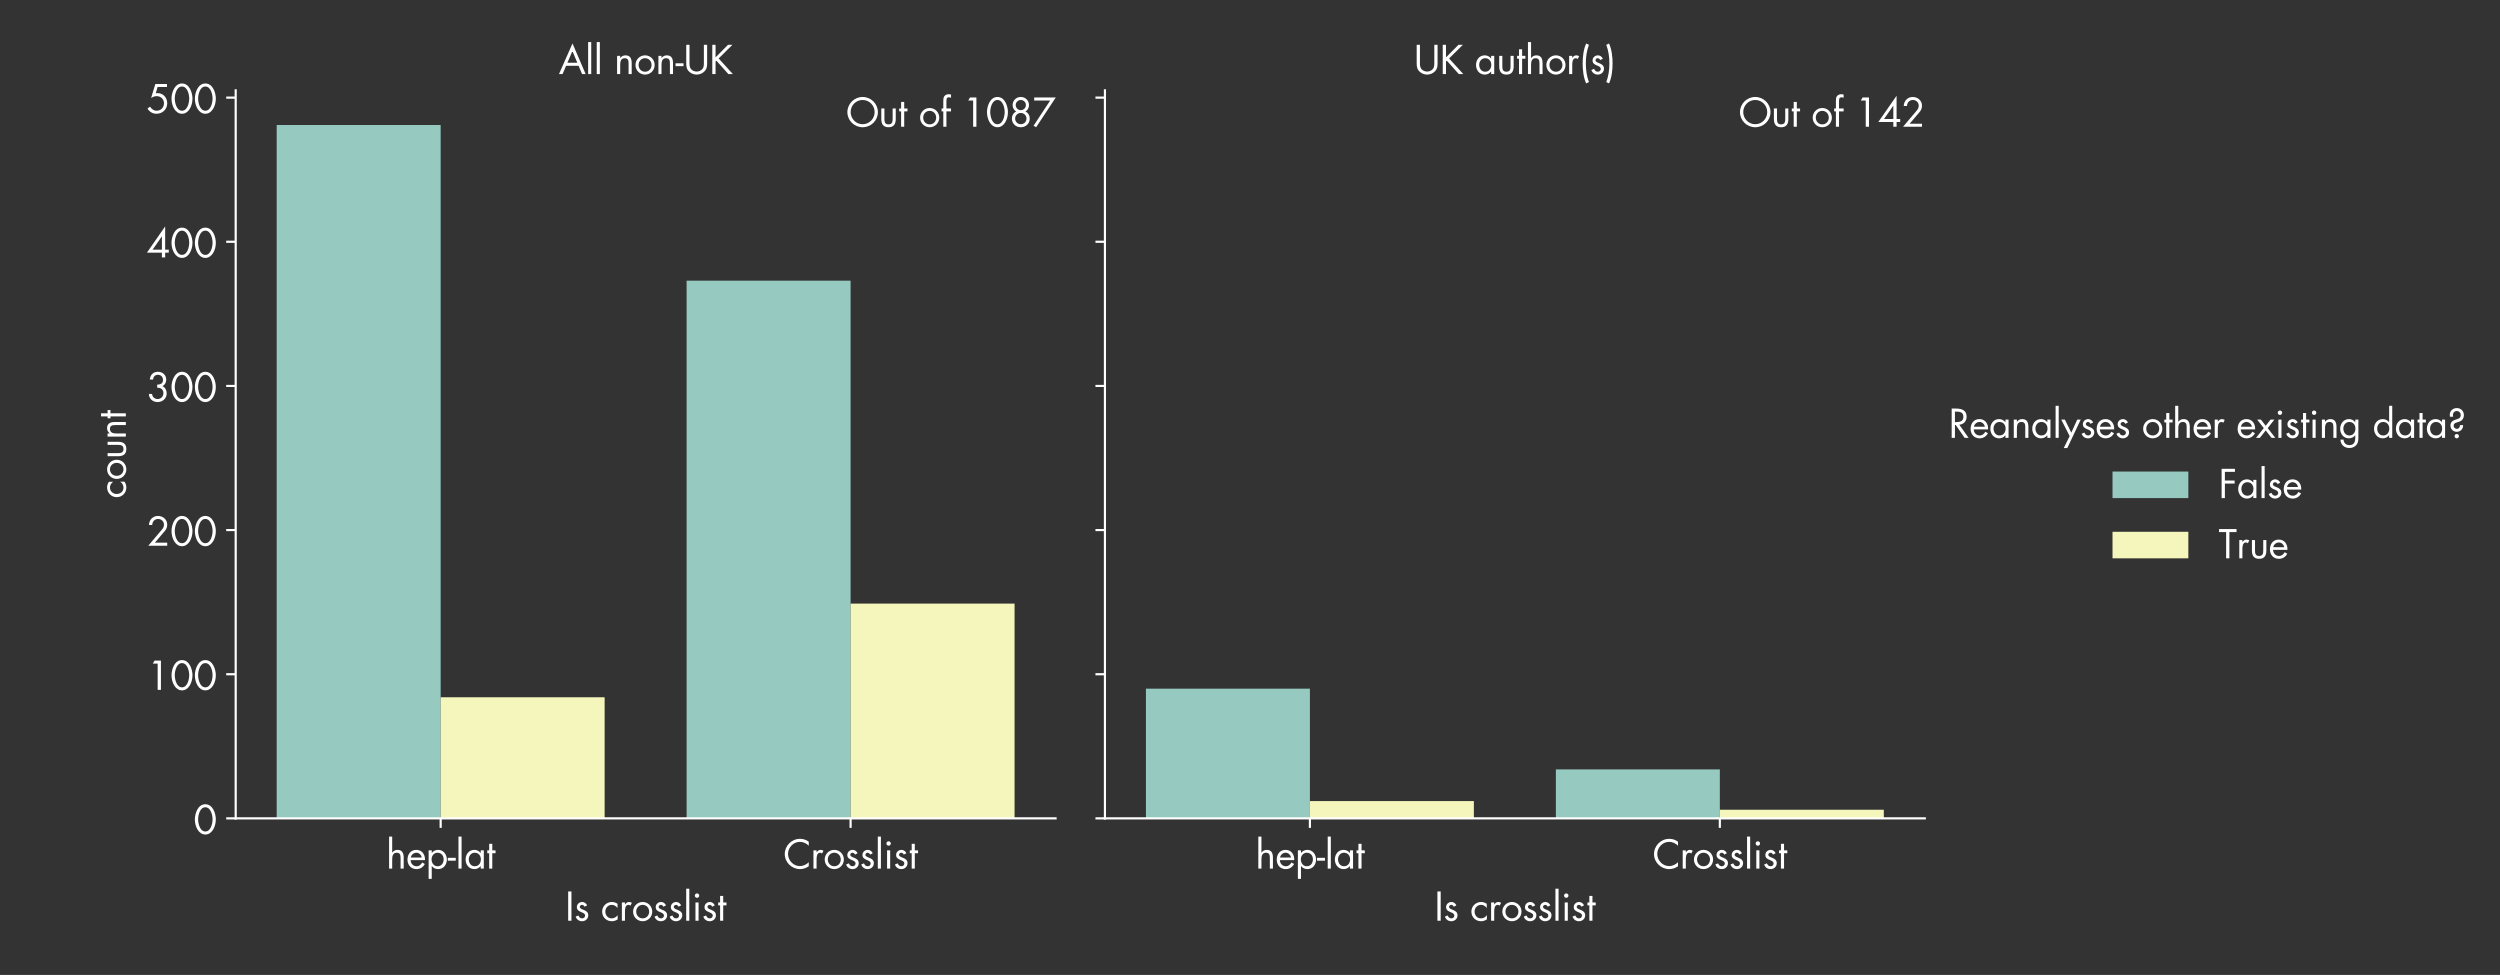 <?xml version="1.0" encoding="utf-8" standalone="no"?>
<!DOCTYPE svg PUBLIC "-//W3C//DTD SVG 1.1//EN"
  "http://www.w3.org/Graphics/SVG/1.1/DTD/svg11.dtd">
<svg xmlns:xlink="http://www.w3.org/1999/xlink" width="923.17pt" height="360pt" viewBox="0 0 923.17 360" xmlns="http://www.w3.org/2000/svg" version="1.1">
 <rect x="0" y="0" width="923.17" height="360" fill="#333333" stroke="none"/>
 <defs>
  <style type="text/css">*{stroke-linejoin: round; stroke-linecap: butt}</style>
 </defs>
 <g id="figure_1">
  <g id="patch_1">
   <path d="M 0 360 
L 923.17 360 
L 923.17 0 
L 0 0 
L 0 360 
z
" style="fill: none"/>
  </g>
  <g id="axes_1">
   <g id="patch_2">
    <path d="M 87.034 302.2 
L 389.785 302.2 
L 389.785 33.36 
L 87.034 33.36 
L 87.034 302.2 
z
" style="fill: none"/>
   </g>
   <g id="patch_3">
    <path d="M 102.172 302.2 
L 162.722 302.2 
L 162.722 46.162 
L 102.172 46.162 
z
" clip-path="url(#p1c4e2665a9)" style="fill: #96cac1"/>
   </g>
   <g id="patch_4">
    <path d="M 253.547 302.2 
L 314.098 302.2 
L 314.098 103.651 
L 253.547 103.651 
z
" clip-path="url(#p1c4e2665a9)" style="fill: #96cac1"/>
   </g>
   <g id="patch_5">
    <path d="M 162.722 302.2 
L 223.272 302.2 
L 223.272 257.486 
L 162.722 257.486 
z
" clip-path="url(#p1c4e2665a9)" style="fill: #f5f6bc"/>
   </g>
   <g id="patch_6">
    <path d="M 314.098 302.2 
L 374.648 302.2 
L 374.648 222.887 
L 314.098 222.887 
z
" clip-path="url(#p1c4e2665a9)" style="fill: #f5f6bc"/>
   </g>
   <g id="matplotlib.axis_1">
    <g id="xtick_1">
     <g id="line2d_1">
      <defs>
       <path id="m5b137fca04" d="M 0 0 
L 0 3.5 
" style="stroke: #ffffff; stroke-width: 0.8"/>
      </defs>
      <g>
       <use xlink:href="#m5b137fca04" x="162.722" y="302.2" style="fill: #ffffff; stroke: #ffffff; stroke-width: 0.8"/>
      </g>
     </g>
     <g id="text_1">
      <!-- hep-lat -->
      <g style="fill: #ffffff" transform="translate(142.589 320.75)scale(0.14 -0.14)">
       <defs>
        <path id="Futura-Book-68" d="M 486 5280 
L 486 0 
L 998 0 
L 998 1427 
C 998 1965 1043 2618 1747 2618 
C 2342 2618 2381 2182 2381 1696 
L 2381 0 
L 2893 0 
L 2893 1786 
C 2893 2490 2701 3091 1869 3091 
C 1498 3091 1222 2931 1011 2643 
L 998 2656 
L 998 5280 
L 486 5280 
z
" transform="scale(0.016)"/>
        <path id="Futura-Book-65" d="M 3104 1395 
C 3155 2291 2643 3091 1677 3091 
C 736 3091 218 2355 218 1466 
C 218 602 794 -83 1690 -83 
C 2304 -83 2790 224 3078 762 
L 2643 1011 
C 2445 653 2163 390 1728 390 
C 1146 390 749 838 742 1395 
L 3104 1395 
z
M 768 1830 
C 832 2266 1242 2618 1683 2618 
C 2131 2618 2496 2266 2566 1830 
L 768 1830 
z
" transform="scale(0.016)"/>
        <path id="Futura-Book-70" d="M 1926 2618 
C 2560 2618 2938 2131 2938 1530 
C 2938 922 2592 390 1933 390 
C 1293 390 947 947 947 1536 
C 947 2099 1331 2618 1926 2618 
z
M 973 3008 
L 461 3008 
L 461 -1690 
L 973 -1690 
L 973 422 
L 986 422 
C 1229 96 1606 -83 2016 -83 
C 2918 -83 3462 640 3462 1498 
C 3462 2330 2906 3091 2022 3091 
C 1606 3091 1235 2912 986 2579 
L 973 2579 
L 973 3008 
z
" transform="scale(0.016)"/>
        <path id="Futura-Book-2d" d="M 13 1779 
L 13 1306 
L 1325 1306 
L 1325 1779 
L 13 1779 
z
" transform="scale(0.016)"/>
        <path id="Futura-Book-6c" d="M 986 5280 
L 474 5280 
L 474 0 
L 986 0 
L 986 5280 
z
" transform="scale(0.016)"/>
        <path id="Futura-Book-61" d="M 1734 2618 
C 2368 2618 2746 2131 2746 1530 
C 2746 922 2400 390 1741 390 
C 1101 390 755 947 755 1536 
C 755 2099 1139 2618 1734 2618 
z
M 3232 3008 
L 2720 3008 
L 2720 2579 
L 2707 2579 
C 2458 2899 2086 3091 1677 3091 
C 774 3091 230 2355 230 1498 
C 230 666 787 -83 1670 -83 
C 2093 -83 2445 83 2707 416 
L 2720 416 
L 2720 0 
L 3232 0 
L 3232 3008 
z
" transform="scale(0.016)"/>
        <path id="Futura-Book-74" d="M 1024 2534 
L 1562 2534 
L 1562 3008 
L 1024 3008 
L 1024 4090 
L 512 4090 
L 512 3008 
L 198 3008 
L 198 2534 
L 512 2534 
L 512 0 
L 1024 0 
L 1024 2534 
z
" transform="scale(0.016)"/>
       </defs>
       <use xlink:href="#Futura-Book-68"/>
       <use xlink:href="#Futura-Book-65" x="52.8"/>
       <use xlink:href="#Futura-Book-70" x="104.7"/>
       <use xlink:href="#Futura-Book-2d" x="162.4"/>
       <use xlink:href="#Futura-Book-6c" x="183.2"/>
       <use xlink:href="#Futura-Book-61" x="205.9"/>
       <use xlink:href="#Futura-Book-74" x="263.6"/>
      </g>
     </g>
    </g>
    <g id="xtick_2">
     <g id="line2d_2">
      <g>
       <use xlink:href="#m5b137fca04" x="314.098" y="302.2" style="fill: #ffffff; stroke: #ffffff; stroke-width: 0.8"/>
      </g>
     </g>
     <g id="text_2">
      <!-- Crosslist -->
      <g style="fill: #ffffff" transform="translate(289.315 320.75)scale(0.14 -0.14)">
       <defs>
        <path id="Futura-Book-43" d="M 4166 4435 
C 3738 4755 3264 4909 2726 4909 
C 1344 4909 211 3776 211 2394 
C 211 1024 1363 -83 2726 -83 
C 3238 -83 3750 90 4166 390 
L 4166 1056 
C 3782 672 3251 416 2707 416 
C 1626 416 749 1350 749 2413 
C 749 3475 1619 4410 2694 4410 
C 3251 4410 3782 4166 4166 3770 
L 4166 4435 
z
" transform="scale(0.016)"/>
        <path id="Futura-Book-72" d="M 973 3008 
L 461 3008 
L 461 0 
L 973 0 
L 973 1504 
C 973 1894 998 2618 1562 2618 
C 1696 2618 1766 2554 1869 2483 
L 2112 2950 
C 1965 3034 1824 3091 1651 3091 
C 1318 3091 1165 2918 986 2682 
L 973 2682 
L 973 3008 
z
" transform="scale(0.016)"/>
        <path id="Futura-Book-6f" d="M 1798 -83 
C 2675 -83 3379 614 3379 1498 
C 3379 2381 2682 3091 1798 3091 
C 915 3091 218 2381 218 1498 
C 218 614 922 -83 1798 -83 
z
M 1798 2618 
C 2432 2618 2867 2112 2867 1504 
C 2867 890 2432 390 1798 390 
C 1165 390 730 890 730 1504 
C 730 2112 1165 2618 1798 2618 
z
" transform="scale(0.016)"/>
        <path id="Futura-Book-73" d="M 2131 2534 
C 1997 2848 1677 3091 1331 3091 
C 845 3091 435 2746 435 2240 
C 435 1293 1792 1523 1792 851 
C 1792 576 1581 390 1306 390 
C 966 390 819 589 691 870 
L 237 678 
C 397 205 794 -83 1299 -83 
C 1856 -83 2317 326 2317 896 
C 2317 1402 1971 1613 1619 1760 
C 1267 1907 922 2010 922 2285 
C 922 2477 1114 2618 1293 2618 
C 1478 2618 1632 2470 1702 2310 
L 2131 2534 
z
" transform="scale(0.016)"/>
        <path id="Futura-Book-69" d="M 1094 3008 
L 582 3008 
L 582 0 
L 1094 0 
L 1094 3008 
z
M 838 4506 
C 640 4506 474 4339 474 4141 
C 474 3936 640 3776 838 3776 
C 1037 3776 1203 3936 1203 4141 
C 1203 4339 1037 4506 838 4506 
z
" transform="scale(0.016)"/>
       </defs>
       <use xlink:href="#Futura-Book-43"/>
       <use xlink:href="#Futura-Book-72" x="71.7"/>
       <use xlink:href="#Futura-Book-6f" x="105.2"/>
       <use xlink:href="#Futura-Book-73" x="161.4"/>
       <use xlink:href="#Futura-Book-73" x="201.3"/>
       <use xlink:href="#Futura-Book-6c" x="241.2"/>
       <use xlink:href="#Futura-Book-69" x="263.9"/>
       <use xlink:href="#Futura-Book-73" x="290.1"/>
       <use xlink:href="#Futura-Book-74" x="330"/>
      </g>
     </g>
    </g>
    <g id="text_3">
     <!-- Is crosslist -->
     <g style="fill: #ffffff" transform="translate(208.693 339.997)scale(0.14 -0.14)">
      <defs>
       <path id="Futura-Book-49" d="M 1037 4826 
L 499 4826 
L 499 0 
L 1037 0 
L 1037 4826 
z
" transform="scale(0.016)"/>
       <path id="Futura-Book-20" transform="scale(0.016)"/>
       <path id="Futura-Book-63" d="M 2720 2790 
C 2451 2982 2118 3091 1792 3091 
C 909 3091 186 2400 186 1504 
C 186 595 877 -83 1786 -83 
C 2144 -83 2445 26 2739 224 
L 2739 909 
L 2726 909 
C 2477 582 2176 390 1747 390 
C 1120 390 710 909 710 1504 
C 710 2106 1152 2618 1773 2618 
C 2176 2618 2470 2413 2707 2112 
L 2720 2112 
L 2720 2790 
z
" transform="scale(0.016)"/>
      </defs>
      <use xlink:href="#Futura-Book-49"/>
      <use xlink:href="#Futura-Book-73" x="23.9"/>
      <use xlink:href="#Futura-Book-20" x="63.8"/>
      <use xlink:href="#Futura-Book-63" x="94.6"/>
      <use xlink:href="#Futura-Book-72" x="142.2"/>
      <use xlink:href="#Futura-Book-6f" x="175.7"/>
      <use xlink:href="#Futura-Book-73" x="231.9"/>
      <use xlink:href="#Futura-Book-73" x="271.8"/>
      <use xlink:href="#Futura-Book-6c" x="311.7"/>
      <use xlink:href="#Futura-Book-69" x="334.4"/>
      <use xlink:href="#Futura-Book-73" x="360.6"/>
      <use xlink:href="#Futura-Book-74" x="400.5"/>
     </g>
    </g>
   </g>
   <g id="matplotlib.axis_2">
    <g id="ytick_1">
     <g id="line2d_3">
      <defs>
       <path id="m4bc69b29cf" d="M 0 0 
L -3.5 0 
" style="stroke: #ffffff; stroke-width: 0.8"/>
      </defs>
      <g>
       <use xlink:href="#m4bc69b29cf" x="87.034" y="302.2" style="fill: #ffffff; stroke: #ffffff; stroke-width: 0.8"/>
      </g>
     </g>
     <g id="text_4">
      <!-- 0 -->
      <g style="fill: #ffffff" transform="translate(71.411 307.975)scale(0.14 -0.14)">
       <defs>
        <path id="Futura-Book-30" d="M 1971 4909 
C 749 4909 243 3398 243 2406 
C 243 1216 870 -83 1971 -83 
C 3072 -83 3699 1216 3699 2406 
C 3699 3398 3194 4909 1971 4909 
z
M 1971 4410 
C 2880 4410 3174 3066 3162 2381 
C 3149 1702 2861 416 1971 416 
C 1082 416 794 1702 781 2381 
C 768 3066 1062 4410 1971 4410 
z
" transform="scale(0.016)"/>
       </defs>
       <use xlink:href="#Futura-Book-30"/>
      </g>
     </g>
    </g>
    <g id="ytick_2">
     <g id="line2d_4">
      <g>
       <use xlink:href="#m4bc69b29cf" x="87.034" y="248.97" style="fill: #ffffff; stroke: #ffffff; stroke-width: 0.8"/>
      </g>
     </g>
     <g id="text_5">
      <!-- 100 -->
      <g style="fill: #ffffff" transform="translate(54.165 254.745)scale(0.14 -0.14)">
       <defs>
        <path id="Futura-Book-31" d="M 1811 4326 
L 1811 0 
L 2349 0 
L 2349 4826 
L 1293 4826 
L 1011 4326 
L 1811 4326 
z
" transform="scale(0.016)"/>
       </defs>
       <use xlink:href="#Futura-Book-31"/>
       <use xlink:href="#Futura-Book-30" x="61.6"/>
       <use xlink:href="#Futura-Book-30" x="123.2"/>
      </g>
     </g>
    </g>
    <g id="ytick_3">
     <g id="line2d_5">
      <g>
       <use xlink:href="#m4bc69b29cf" x="87.034" y="195.739" style="fill: #ffffff; stroke: #ffffff; stroke-width: 0.8"/>
      </g>
     </g>
     <g id="text_6">
      <!-- 200 -->
      <g style="fill: #ffffff" transform="translate(54.165 201.514)scale(0.14 -0.14)">
       <defs>
        <path id="Futura-Book-32" d="M 1350 499 
L 3021 2464 
C 3270 2752 3386 3091 3386 3482 
C 3386 4320 2675 4909 1869 4909 
C 1018 4909 397 4262 378 3418 
L 915 3418 
C 928 3981 1306 4410 1888 4410 
C 2413 4410 2848 4013 2848 3475 
C 2848 3162 2714 2899 2522 2669 
L 262 0 
L 3386 0 
L 3386 499 
L 1350 499 
z
" transform="scale(0.016)"/>
       </defs>
       <use xlink:href="#Futura-Book-32"/>
       <use xlink:href="#Futura-Book-30" x="61.6"/>
       <use xlink:href="#Futura-Book-30" x="123.2"/>
      </g>
     </g>
    </g>
    <g id="ytick_4">
     <g id="line2d_6">
      <g>
       <use xlink:href="#m4bc69b29cf" x="87.034" y="142.509" style="fill: #ffffff; stroke: #ffffff; stroke-width: 0.8"/>
      </g>
     </g>
     <g id="text_7">
      <!-- 300 -->
      <g style="fill: #ffffff" transform="translate(54.165 148.284)scale(0.14 -0.14)">
       <defs>
        <path id="Futura-Book-33" d="M 1734 2285 
C 2323 2304 2758 1997 2758 1382 
C 2758 851 2355 416 1818 416 
C 1331 416 915 762 890 1254 
L 365 1254 
C 378 448 1018 -83 1798 -83 
C 2624 -83 3296 506 3296 1350 
C 3296 1843 3072 2323 2605 2534 
C 2995 2733 3226 3162 3226 3590 
C 3226 4384 2630 4909 1856 4909 
C 1062 4909 595 4403 518 3635 
L 1050 3635 
C 1094 4090 1363 4410 1843 4410 
C 2349 4410 2688 4077 2688 3565 
C 2688 2957 2246 2803 1734 2784 
L 1734 2285 
z
" transform="scale(0.016)"/>
       </defs>
       <use xlink:href="#Futura-Book-33"/>
       <use xlink:href="#Futura-Book-30" x="61.6"/>
       <use xlink:href="#Futura-Book-30" x="123.2"/>
      </g>
     </g>
    </g>
    <g id="ytick_5">
     <g id="line2d_7">
      <g>
       <use xlink:href="#m4bc69b29cf" x="87.034" y="89.279" style="fill: #ffffff; stroke: #ffffff; stroke-width: 0.8"/>
      </g>
     </g>
     <g id="text_8">
      <!-- 400 -->
      <g style="fill: #ffffff" transform="translate(54.165 95.054)scale(0.14 -0.14)">
       <defs>
        <path id="Futura-Book-34" d="M 3046 1280 
L 3046 5094 
L 3034 5094 
L 38 781 
L 2509 781 
L 2509 0 
L 3046 0 
L 3046 781 
L 3642 781 
L 3642 1280 
L 3046 1280 
z
M 2509 1280 
L 979 1280 
L 2496 3462 
L 2509 3462 
L 2509 1280 
z
" transform="scale(0.016)"/>
       </defs>
       <use xlink:href="#Futura-Book-34"/>
       <use xlink:href="#Futura-Book-30" x="61.6"/>
       <use xlink:href="#Futura-Book-30" x="123.2"/>
      </g>
     </g>
    </g>
    <g id="ytick_6">
     <g id="line2d_8">
      <g>
       <use xlink:href="#m4bc69b29cf" x="87.034" y="36.048" style="fill: #ffffff; stroke: #ffffff; stroke-width: 0.8"/>
      </g>
     </g>
     <g id="text_9">
      <!-- 500 -->
      <g style="fill: #ffffff" transform="translate(54.165 41.823)scale(0.14 -0.14)">
       <defs>
        <path id="Futura-Book-35" d="M 3347 4326 
L 3347 4826 
L 1427 4826 
L 730 2515 
C 1005 2694 1312 2822 1645 2822 
C 2317 2822 2848 2336 2848 1651 
C 2848 947 2342 416 1632 416 
C 1171 416 781 698 563 1088 
L 134 781 
C 454 237 979 -83 1613 -83 
C 2598 -83 3386 640 3386 1638 
C 3386 2573 2733 3322 1779 3322 
L 1491 3296 
L 1805 4326 
L 3347 4326 
z
" transform="scale(0.016)"/>
       </defs>
       <use xlink:href="#Futura-Book-35"/>
       <use xlink:href="#Futura-Book-30" x="61.6"/>
       <use xlink:href="#Futura-Book-30" x="123.2"/>
      </g>
     </g>
    </g>
    <g id="text_10">
     <!-- count -->
     <g style="fill: #ffffff" transform="translate(46.468 184.006)rotate(-90)scale(0.14 -0.14)">
      <defs>
       <path id="Futura-Book-75" d="M 960 3008 
L 448 3008 
L 448 1274 
C 448 474 749 -83 1638 -83 
C 2528 -83 2829 474 2829 1274 
L 2829 3008 
L 2317 3008 
L 2317 1331 
C 2317 826 2259 390 1638 390 
C 1018 390 960 826 960 1331 
L 960 3008 
z
" transform="scale(0.016)"/>
       <path id="Futura-Book-6e" d="M 998 3008 
L 486 3008 
L 486 0 
L 998 0 
L 998 1427 
C 998 1965 1043 2618 1747 2618 
C 2342 2618 2381 2182 2381 1696 
L 2381 0 
L 2893 0 
L 2893 1786 
C 2893 2490 2701 3091 1869 3091 
C 1498 3091 1222 2931 1011 2643 
L 998 2643 
L 998 3008 
z
" transform="scale(0.016)"/>
      </defs>
      <use xlink:href="#Futura-Book-63"/>
      <use xlink:href="#Futura-Book-6f" x="47.6"/>
      <use xlink:href="#Futura-Book-75" x="103.8"/>
      <use xlink:href="#Futura-Book-6e" x="155"/>
      <use xlink:href="#Futura-Book-74" x="207.8"/>
     </g>
    </g>
   </g>
   <g id="patch_7">
    <path d="M 87.034 302.2 
L 87.034 33.36 
" style="fill: none; stroke: #ffffff; stroke-width: 0.8; stroke-linejoin: miter; stroke-linecap: square"/>
   </g>
   <g id="patch_8">
    <path d="M 87.034 302.2 
L 389.785 302.2 
" style="fill: none; stroke: #ffffff; stroke-width: 0.8; stroke-linejoin: miter; stroke-linecap: square"/>
   </g>
   <g id="text_11">
    <!-- Out of 1087 -->
    <g style="fill: #ffffff" transform="translate(312.367 46.802)scale(0.14 -0.14)">
     <defs>
      <path id="Futura-Book-4f" d="M 2758 4909 
C 1382 4909 243 3789 243 2406 
C 243 1018 1382 -83 2758 -83 
C 4134 -83 5274 1018 5274 2406 
C 5274 3789 4134 4909 2758 4909 
z
M 2758 4410 
C 3866 4410 4736 3507 4736 2413 
C 4736 1325 3853 416 2758 416 
C 1664 416 781 1325 781 2413 
C 781 3507 1651 4410 2758 4410 
z
" transform="scale(0.016)"/>
      <path id="Futura-Book-66" d="M 1043 2534 
L 1805 2534 
L 1805 3008 
L 1043 3008 
L 1043 4026 
C 1043 4557 1043 4851 1459 4851 
C 1587 4851 1690 4819 1805 4781 
L 1805 5299 
C 1683 5338 1562 5363 1440 5363 
C 1133 5363 832 5254 666 4986 
C 531 4768 531 4454 531 4205 
L 531 3008 
L 250 3008 
L 250 2534 
L 531 2534 
L 531 0 
L 1043 0 
L 1043 2534 
z
" transform="scale(0.016)"/>
      <path id="Futura-Book-38" d="M 1971 2272 
C 2496 2272 2906 1856 2906 1344 
C 2906 832 2496 416 1971 416 
C 1446 416 1037 832 1037 1344 
C 1037 1856 1446 2272 1971 2272 
z
M 1971 4909 
C 1216 4909 621 4339 621 3565 
C 621 3142 838 2720 1210 2509 
C 755 2304 499 1843 499 1350 
C 499 518 1139 -83 1971 -83 
C 2803 -83 3443 518 3443 1350 
C 3443 1843 3187 2304 2733 2509 
C 3104 2720 3322 3142 3322 3565 
C 3322 4339 2726 4909 1971 4909 
z
M 1971 4410 
C 2432 4410 2810 4038 2810 3578 
C 2810 3110 2432 2733 1971 2733 
C 1510 2733 1133 3110 1133 3578 
C 1133 4038 1510 4410 1971 4410 
z
" transform="scale(0.016)"/>
      <path id="Futura-Book-37" d="M 2963 4326 
L 224 166 
L 646 -83 
L 3885 4826 
L 326 4826 
L 326 4326 
L 2963 4326 
z
" transform="scale(0.016)"/>
     </defs>
     <use xlink:href="#Futura-Book-4f"/>
     <use xlink:href="#Futura-Book-75" x="86.2"/>
     <use xlink:href="#Futura-Book-74" x="137.4"/>
     <use xlink:href="#Futura-Book-20" x="161.4"/>
     <use xlink:href="#Futura-Book-6f" x="192.2"/>
     <use xlink:href="#Futura-Book-66" x="248.4"/>
     <use xlink:href="#Futura-Book-20" x="275.8"/>
     <use xlink:href="#Futura-Book-31" x="306.6"/>
     <use xlink:href="#Futura-Book-30" x="368.2"/>
     <use xlink:href="#Futura-Book-38" x="429.8"/>
     <use xlink:href="#Futura-Book-37" x="491.4"/>
    </g>
   </g>
   <g id="text_12">
    <!-- All non-UK -->
    <g style="fill: #ffffff" transform="translate(206.329 27.36)scale(0.14 -0.14)">
     <defs>
      <path id="Futura-Book-41" d="M 3270 1370 
L 3840 0 
L 4435 0 
L 2266 5056 
L 38 0 
L 627 0 
L 1210 1370 
L 3270 1370 
z
M 3059 1869 
L 1427 1869 
L 2253 3802 
L 3059 1869 
z
" transform="scale(0.016)"/>
      <path id="Futura-Book-55" d="M 1011 4826 
L 474 4826 
L 474 1805 
C 474 1254 525 813 947 410 
C 1274 90 1741 -83 2195 -83 
C 2682 -83 3162 109 3494 467 
C 3878 864 3917 1280 3917 1805 
L 3917 4826 
L 3379 4826 
L 3379 1952 
C 3379 1574 3398 1152 3142 845 
C 2918 576 2541 416 2195 416 
C 1843 416 1434 582 1222 877 
C 998 1184 1011 1594 1011 1952 
L 1011 4826 
z
" transform="scale(0.016)"/>
      <path id="Futura-Book-4b" d="M 1024 2758 
L 1024 4826 
L 486 4826 
L 486 0 
L 1024 0 
L 1024 2080 
L 1158 2214 
L 3136 0 
L 3878 0 
L 1536 2579 
L 3802 4826 
L 3078 4826 
L 1024 2758 
z
" transform="scale(0.016)"/>
     </defs>
     <use xlink:href="#Futura-Book-41"/>
     <use xlink:href="#Futura-Book-6c" x="69.9"/>
     <use xlink:href="#Futura-Book-6c" x="92.6"/>
     <use xlink:href="#Futura-Book-20" x="115.3"/>
     <use xlink:href="#Futura-Book-6e" x="146.1"/>
     <use xlink:href="#Futura-Book-6f" x="198.9"/>
     <use xlink:href="#Futura-Book-6e" x="255.1"/>
     <use xlink:href="#Futura-Book-2d" x="307.9"/>
     <use xlink:href="#Futura-Book-55" x="328.7"/>
     <use xlink:href="#Futura-Book-4b" x="397.2"/>
    </g>
   </g>
  </g>
  <g id="axes_2">
   <g id="patch_9">
    <path d="M 408.017 302.2 
L 710.768 302.2 
L 710.768 33.36 
L 408.017 33.36 
L 408.017 302.2 
z
" style="fill: none"/>
   </g>
   <g id="patch_10">
    <path d="M 423.155 302.2 
L 483.705 302.2 
L 483.705 254.293 
L 423.155 254.293 
z
" clip-path="url(#p7a5be5d4fb)" style="fill: #96cac1"/>
   </g>
   <g id="patch_11">
    <path d="M 574.53 302.2 
L 635.081 302.2 
L 635.081 284.102 
L 574.53 284.102 
z
" clip-path="url(#p7a5be5d4fb)" style="fill: #96cac1"/>
   </g>
   <g id="patch_12">
    <path d="M 483.705 302.2 
L 544.255 302.2 
L 544.255 295.812 
L 483.705 295.812 
z
" clip-path="url(#p7a5be5d4fb)" style="fill: #f5f6bc"/>
   </g>
   <g id="patch_13">
    <path d="M 635.081 302.2 
L 695.631 302.2 
L 695.631 299.006 
L 635.081 299.006 
z
" clip-path="url(#p7a5be5d4fb)" style="fill: #f5f6bc"/>
   </g>
   <g id="matplotlib.axis_3">
    <g id="xtick_3">
     <g id="line2d_9">
      <g>
       <use xlink:href="#m5b137fca04" x="483.705" y="302.2" style="fill: #ffffff; stroke: #ffffff; stroke-width: 0.8"/>
      </g>
     </g>
     <g id="text_13">
      <!-- hep-lat -->
      <g style="fill: #ffffff" transform="translate(463.573 320.75)scale(0.14 -0.14)">
       <use xlink:href="#Futura-Book-68"/>
       <use xlink:href="#Futura-Book-65" x="52.8"/>
       <use xlink:href="#Futura-Book-70" x="104.7"/>
       <use xlink:href="#Futura-Book-2d" x="162.4"/>
       <use xlink:href="#Futura-Book-6c" x="183.2"/>
       <use xlink:href="#Futura-Book-61" x="205.9"/>
       <use xlink:href="#Futura-Book-74" x="263.6"/>
      </g>
     </g>
    </g>
    <g id="xtick_4">
     <g id="line2d_10">
      <g>
       <use xlink:href="#m5b137fca04" x="635.081" y="302.2" style="fill: #ffffff; stroke: #ffffff; stroke-width: 0.8"/>
      </g>
     </g>
     <g id="text_14">
      <!-- Crosslist -->
      <g style="fill: #ffffff" transform="translate(610.298 320.75)scale(0.14 -0.14)">
       <use xlink:href="#Futura-Book-43"/>
       <use xlink:href="#Futura-Book-72" x="71.7"/>
       <use xlink:href="#Futura-Book-6f" x="105.2"/>
       <use xlink:href="#Futura-Book-73" x="161.4"/>
       <use xlink:href="#Futura-Book-73" x="201.3"/>
       <use xlink:href="#Futura-Book-6c" x="241.2"/>
       <use xlink:href="#Futura-Book-69" x="263.9"/>
       <use xlink:href="#Futura-Book-73" x="290.1"/>
       <use xlink:href="#Futura-Book-74" x="330"/>
      </g>
     </g>
    </g>
    <g id="text_15">
     <!-- Is crosslist -->
     <g style="fill: #ffffff" transform="translate(529.676 339.997)scale(0.14 -0.14)">
      <use xlink:href="#Futura-Book-49"/>
      <use xlink:href="#Futura-Book-73" x="23.9"/>
      <use xlink:href="#Futura-Book-20" x="63.8"/>
      <use xlink:href="#Futura-Book-63" x="94.6"/>
      <use xlink:href="#Futura-Book-72" x="142.2"/>
      <use xlink:href="#Futura-Book-6f" x="175.7"/>
      <use xlink:href="#Futura-Book-73" x="231.9"/>
      <use xlink:href="#Futura-Book-73" x="271.8"/>
      <use xlink:href="#Futura-Book-6c" x="311.7"/>
      <use xlink:href="#Futura-Book-69" x="334.4"/>
      <use xlink:href="#Futura-Book-73" x="360.6"/>
      <use xlink:href="#Futura-Book-74" x="400.5"/>
     </g>
    </g>
   </g>
   <g id="matplotlib.axis_4">
    <g id="ytick_7">
     <g id="line2d_11">
      <g>
       <use xlink:href="#m4bc69b29cf" x="408.017" y="302.2" style="fill: #ffffff; stroke: #ffffff; stroke-width: 0.8"/>
      </g>
     </g>
    </g>
    <g id="ytick_8">
     <g id="line2d_12">
      <g>
       <use xlink:href="#m4bc69b29cf" x="408.017" y="248.97" style="fill: #ffffff; stroke: #ffffff; stroke-width: 0.8"/>
      </g>
     </g>
    </g>
    <g id="ytick_9">
     <g id="line2d_13">
      <g>
       <use xlink:href="#m4bc69b29cf" x="408.017" y="195.739" style="fill: #ffffff; stroke: #ffffff; stroke-width: 0.8"/>
      </g>
     </g>
    </g>
    <g id="ytick_10">
     <g id="line2d_14">
      <g>
       <use xlink:href="#m4bc69b29cf" x="408.017" y="142.509" style="fill: #ffffff; stroke: #ffffff; stroke-width: 0.8"/>
      </g>
     </g>
    </g>
    <g id="ytick_11">
     <g id="line2d_15">
      <g>
       <use xlink:href="#m4bc69b29cf" x="408.017" y="89.279" style="fill: #ffffff; stroke: #ffffff; stroke-width: 0.8"/>
      </g>
     </g>
    </g>
    <g id="ytick_12">
     <g id="line2d_16">
      <g>
       <use xlink:href="#m4bc69b29cf" x="408.017" y="36.048" style="fill: #ffffff; stroke: #ffffff; stroke-width: 0.8"/>
      </g>
     </g>
    </g>
   </g>
   <g id="patch_14">
    <path d="M 408.017 302.2 
L 408.017 33.36 
" style="fill: none; stroke: #ffffff; stroke-width: 0.8; stroke-linejoin: miter; stroke-linecap: square"/>
   </g>
   <g id="patch_15">
    <path d="M 408.017 302.2 
L 710.768 302.2 
" style="fill: none; stroke: #ffffff; stroke-width: 0.8; stroke-linejoin: miter; stroke-linecap: square"/>
   </g>
   <g id="text_16">
    <!-- Out of 142 -->
    <g style="fill: #ffffff" transform="translate(641.974 46.802)scale(0.14 -0.14)">
     <use xlink:href="#Futura-Book-4f"/>
     <use xlink:href="#Futura-Book-75" x="86.2"/>
     <use xlink:href="#Futura-Book-74" x="137.4"/>
     <use xlink:href="#Futura-Book-20" x="161.4"/>
     <use xlink:href="#Futura-Book-6f" x="192.2"/>
     <use xlink:href="#Futura-Book-66" x="248.4"/>
     <use xlink:href="#Futura-Book-20" x="275.8"/>
     <use xlink:href="#Futura-Book-31" x="306.6"/>
     <use xlink:href="#Futura-Book-34" x="368.2"/>
     <use xlink:href="#Futura-Book-32" x="429.8"/>
    </g>
   </g>
   <g id="text_17">
    <!-- UK author(s) -->
    <g style="fill: #ffffff" transform="translate(522.075 27.36)scale(0.14 -0.14)">
     <defs>
      <path id="Futura-Book-28" d="M 1178 5043 
C 730 4090 595 2790 595 1754 
C 595 717 730 -582 1178 -1536 
L 1632 -1318 
C 1267 -352 1120 704 1120 1754 
C 1120 2803 1267 3859 1632 4826 
L 1178 5043 
z
" transform="scale(0.016)"/>
      <path id="Futura-Book-29" d="M 205 4826 
C 570 3859 717 2803 717 1754 
C 717 704 570 -352 205 -1318 
L 659 -1536 
C 1107 -582 1242 717 1242 1754 
C 1242 2790 1107 4090 659 5043 
L 205 4826 
z
" transform="scale(0.016)"/>
     </defs>
     <use xlink:href="#Futura-Book-55"/>
     <use xlink:href="#Futura-Book-4b" x="68.5"/>
     <use xlink:href="#Futura-Book-20" x="129.6"/>
     <use xlink:href="#Futura-Book-61" x="160.4"/>
     <use xlink:href="#Futura-Book-75" x="218.1"/>
     <use xlink:href="#Futura-Book-74" x="269.3"/>
     <use xlink:href="#Futura-Book-68" x="293.3"/>
     <use xlink:href="#Futura-Book-6f" x="346.1"/>
     <use xlink:href="#Futura-Book-72" x="402.3"/>
     <use xlink:href="#Futura-Book-28" x="435.8"/>
     <use xlink:href="#Futura-Book-73" x="464.5"/>
     <use xlink:href="#Futura-Book-29" x="504.4"/>
    </g>
   </g>
  </g>
  <g id="legend_1">
   <g id="text_18">
    <!-- Reanalyses other existing data? -->
    <g style="fill: #ffffff" transform="translate(719.603 161.68)scale(0.14 -0.14)">
     <defs>
      <path id="Futura-Book-52" d="M 1024 4326 
L 1184 4326 
C 1830 4326 2413 4250 2413 3456 
C 2413 2707 1798 2592 1190 2592 
L 1024 2592 
L 1024 4326 
z
M 1024 2118 
L 1158 2118 
L 2618 0 
L 3277 0 
L 1741 2163 
C 2483 2227 2950 2752 2950 3494 
C 2950 4582 2099 4826 1184 4826 
L 486 4826 
L 486 0 
L 1024 0 
L 1024 2118 
z
" transform="scale(0.016)"/>
      <path id="Futura-Book-79" d="M 1370 282 
L 397 -1690 
L 979 -1690 
L 3200 3008 
L 2618 3008 
L 1645 851 
L 582 3008 
L -13 3008 
L 1370 282 
z
" transform="scale(0.016)"/>
      <path id="Futura-Book-78" d="M 1286 1600 
L 6 0 
L 646 0 
L 1606 1222 
L 2560 0 
L 3181 0 
L 1933 1600 
L 3034 3008 
L 2394 3008 
L 1606 1984 
L 819 3008 
L 192 3008 
L 1286 1600 
z
" transform="scale(0.016)"/>
      <path id="Futura-Book-67" d="M 1702 2618 
C 2336 2618 2714 2131 2714 1530 
C 2714 922 2368 390 1709 390 
C 1069 390 723 947 723 1536 
C 723 2099 1107 2618 1702 2618 
z
M 3200 3008 
L 2688 3008 
L 2688 2579 
L 2675 2579 
C 2432 2906 2067 3091 1651 3091 
C 762 3091 198 2336 198 1491 
C 198 653 755 -83 1632 -83 
C 2035 -83 2432 102 2675 416 
L 2688 416 
L 2688 58 
C 2688 -621 2515 -1203 1722 -1203 
C 1171 -1203 768 -851 762 -294 
L 250 -294 
C 269 -1146 890 -1677 1728 -1677 
C 2176 -1677 2611 -1504 2893 -1146 
C 3200 -749 3200 -333 3200 147 
L 3200 3008 
z
" transform="scale(0.016)"/>
      <path id="Futura-Book-64" d="M 1734 2618 
C 2368 2618 2746 2131 2746 1530 
C 2746 922 2400 390 1741 390 
C 1101 390 755 947 755 1536 
C 755 2099 1139 2618 1734 2618 
z
M 2720 0 
L 3232 0 
L 3232 5280 
L 2720 5280 
L 2720 2579 
L 2707 2579 
C 2464 2899 2080 3091 1677 3091 
C 774 3091 230 2355 230 1498 
C 230 666 787 -83 1670 -83 
C 2080 -83 2458 90 2707 416 
L 2720 416 
L 2720 0 
z
" transform="scale(0.016)"/>
      <path id="Futura-Book-3f" d="M 2080 2099 
C 2080 1779 1920 1485 1562 1485 
C 1274 1485 1037 1709 1037 1997 
C 1037 2317 1254 2451 1530 2528 
C 1811 2611 2157 2701 2381 2899 
C 2611 3110 2726 3443 2726 3757 
C 2726 4410 2227 4909 1574 4909 
C 941 4909 397 4480 397 3814 
L 422 3475 
L 954 3475 
C 928 3578 915 3680 915 3782 
C 915 4134 1178 4416 1542 4416 
C 1926 4416 2202 4141 2202 3750 
C 2202 3226 1798 3142 1389 3014 
C 902 2854 512 2611 512 2035 
C 512 1446 960 992 1555 992 
C 2176 992 2618 1485 2598 2099 
L 2080 2099 
z
M 1549 634 
C 1350 634 1190 474 1190 282 
C 1190 83 1350 -83 1549 -83 
C 1747 -83 1907 83 1907 282 
C 1907 474 1747 634 1549 634 
z
" transform="scale(0.016)"/>
     </defs>
     <use xlink:href="#Futura-Book-52"/>
     <use xlink:href="#Futura-Book-65" x="54.2"/>
     <use xlink:href="#Futura-Book-61" x="106.1"/>
     <use xlink:href="#Futura-Book-6e" x="163.8"/>
     <use xlink:href="#Futura-Book-61" x="216.6"/>
     <use xlink:href="#Futura-Book-6c" x="274.3"/>
     <use xlink:href="#Futura-Book-79" x="297"/>
     <use xlink:href="#Futura-Book-73" x="346.8"/>
     <use xlink:href="#Futura-Book-65" x="386.7"/>
     <use xlink:href="#Futura-Book-73" x="438.6"/>
     <use xlink:href="#Futura-Book-20" x="478.5"/>
     <use xlink:href="#Futura-Book-6f" x="509.3"/>
     <use xlink:href="#Futura-Book-74" x="565.5"/>
     <use xlink:href="#Futura-Book-68" x="589.5"/>
     <use xlink:href="#Futura-Book-65" x="642.3"/>
     <use xlink:href="#Futura-Book-72" x="694.2"/>
     <use xlink:href="#Futura-Book-20" x="727.7"/>
     <use xlink:href="#Futura-Book-65" x="758.5"/>
     <use xlink:href="#Futura-Book-78" x="810.4"/>
     <use xlink:href="#Futura-Book-69" x="860.2"/>
     <use xlink:href="#Futura-Book-73" x="886.4"/>
     <use xlink:href="#Futura-Book-74" x="926.3"/>
     <use xlink:href="#Futura-Book-69" x="950.3"/>
     <use xlink:href="#Futura-Book-6e" x="976.5"/>
     <use xlink:href="#Futura-Book-67" x="1029.3"/>
     <use xlink:href="#Futura-Book-20" x="1087.3"/>
     <use xlink:href="#Futura-Book-64" x="1118.1"/>
     <use xlink:href="#Futura-Book-61" x="1175.8"/>
     <use xlink:href="#Futura-Book-74" x="1233.5"/>
     <use xlink:href="#Futura-Book-61" x="1257.5"/>
     <use xlink:href="#Futura-Book-3f" x="1315.2"/>
    </g>
   </g>
   <g id="patch_16">
    <path d="M 780.086 183.927 
L 808.086 183.927 
L 808.086 174.127 
L 780.086 174.127 
z
" style="fill: #96cac1"/>
   </g>
   <g id="text_19">
    <!-- False -->
    <g style="fill: #ffffff" transform="translate(819.286 183.927)scale(0.14 -0.14)">
     <defs>
      <path id="Futura-Book-46" d="M 2682 4326 
L 2682 4826 
L 486 4826 
L 486 0 
L 1024 0 
L 1024 2394 
L 2630 2394 
L 2630 2893 
L 1024 2893 
L 1024 4326 
L 2682 4326 
z
" transform="scale(0.016)"/>
     </defs>
     <use xlink:href="#Futura-Book-46"/>
     <use xlink:href="#Futura-Book-61" x="47.8"/>
     <use xlink:href="#Futura-Book-6c" x="105.5"/>
     <use xlink:href="#Futura-Book-73" x="128.2"/>
     <use xlink:href="#Futura-Book-65" x="168.1"/>
    </g>
   </g>
   <g id="patch_17">
    <path d="M 780.086 206.173 
L 808.086 206.173 
L 808.086 196.373 
L 780.086 196.373 
z
" style="fill: #f5f6bc"/>
   </g>
   <g id="text_20">
    <!-- True -->
    <g style="fill: #ffffff" transform="translate(819.286 206.173)scale(0.14 -0.14)">
     <defs>
      <path id="Futura-Book-54" d="M 1766 4326 
L 2944 4326 
L 2944 4826 
L 64 4826 
L 64 4326 
L 1229 4326 
L 1229 0 
L 1766 0 
L 1766 4326 
z
" transform="scale(0.016)"/>
     </defs>
     <use xlink:href="#Futura-Book-54"/>
     <use xlink:href="#Futura-Book-72" x="47"/>
     <use xlink:href="#Futura-Book-75" x="80.5"/>
     <use xlink:href="#Futura-Book-65" x="131.7"/>
    </g>
   </g>
  </g>
 </g>
 <defs>
  <clipPath id="p1c4e2665a9">
   <rect x="87.034" y="33.36" width="302.751" height="268.84"/>
  </clipPath>
  <clipPath id="p7a5be5d4fb">
   <rect x="408.017" y="33.36" width="302.751" height="268.84"/>
  </clipPath>
 </defs>
</svg>
